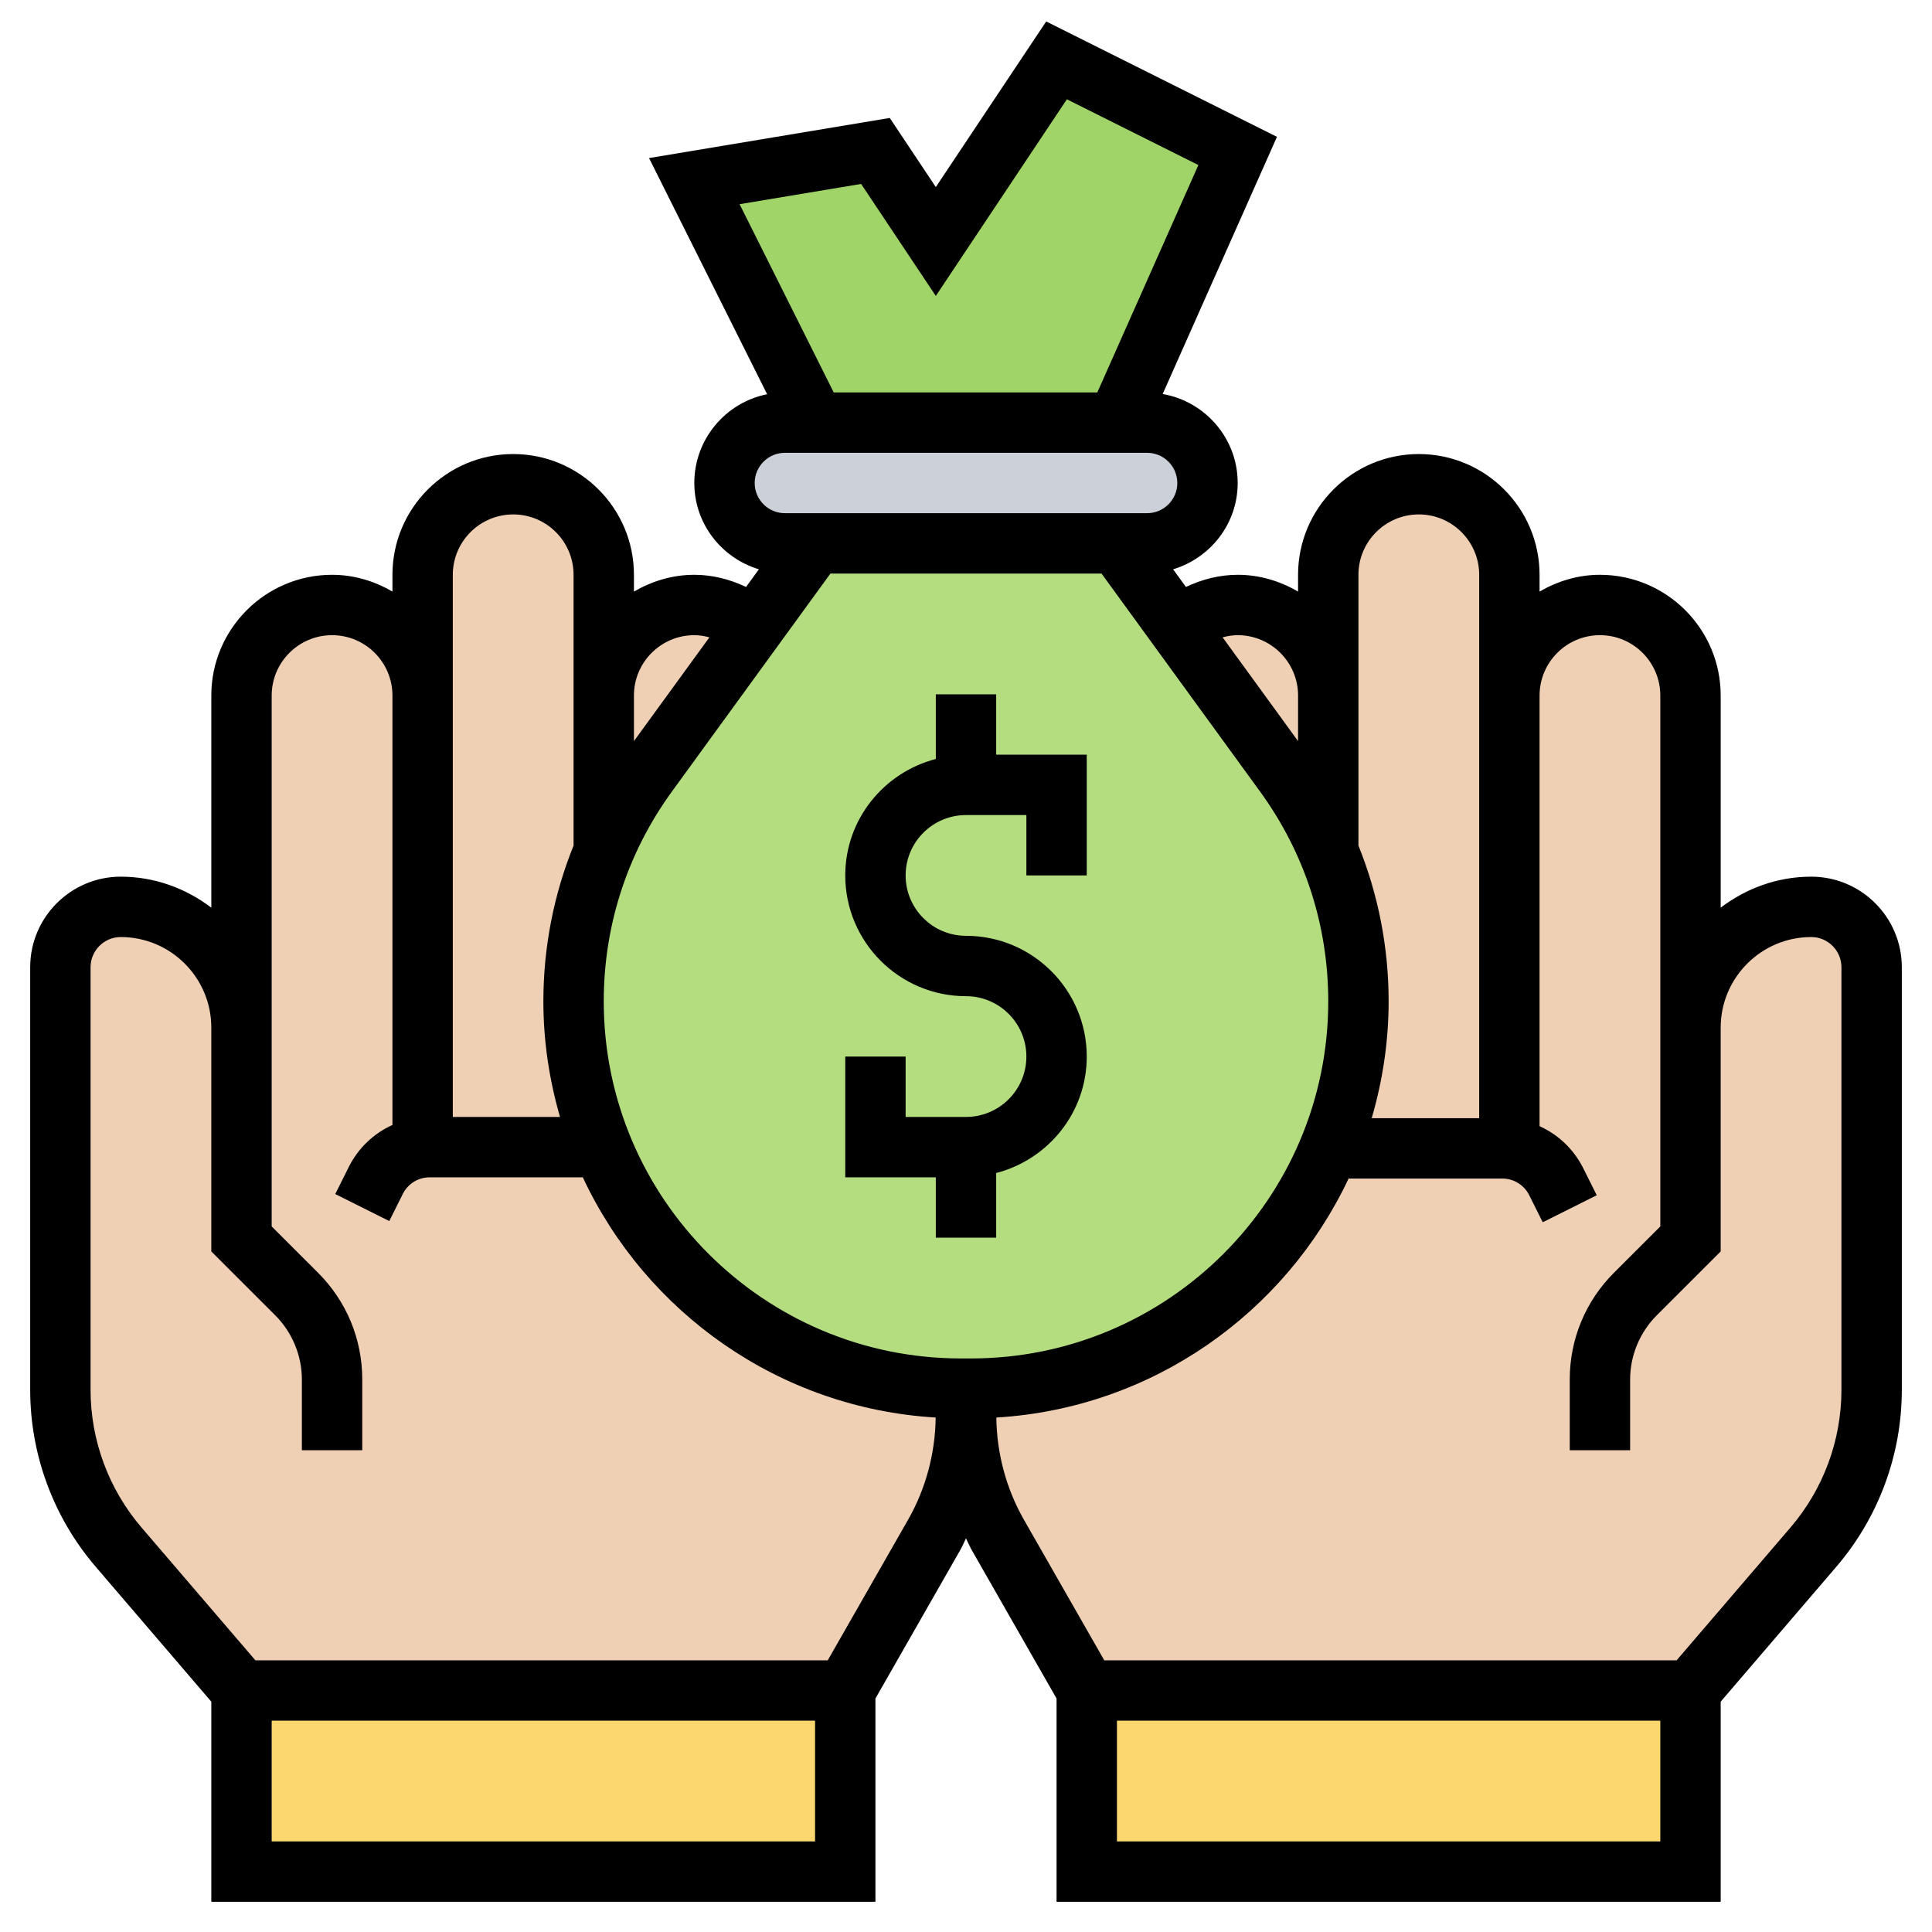 <svg id="Layer_5" enable-background="new 0 0 64 64" height="512" viewBox="0 0 64 64" width="512" xmlns="http://www.w3.org/2000/svg"><g><g><g><path d="m36 56h20v6h-20z" fill="#fcd770"/></g><g><path d="m8 56h20v6h-20z" fill="#fcd770"/></g><g><path d="m24.98 20.78-3.53 4.85c-.58.8-1.07 1.67-1.45 2.58v-4.18-.99c0-1.66 1.34-3 3-3 .76 0 1.45.28 1.98.74z" fill="#f0d0b4"/></g><g><path d="m39.02 20.78 3.53 4.85c.58.8 1.07 1.67 1.45 2.58v-4.18-.99c0-1.66-1.34-3-3-3-.76 0-1.45.28-1.98.74z" fill="#f0d0b4"/></g><g><path d="m20 24.03v4.18c-.66 1.56-1 3.25-1 4.96s.33 3.34.94 4.83h-5.7c-.08 0-.16 0-.24.02v-14.98-4c0-1.66 1.34-3 3-3 .83 0 1.58.34 2.12.88s.88 1.29.88 2.12v4z" fill="#f0d0b4"/></g><g><path d="m8 34.04v-11c0-1.66 1.34-3 3-3 .83 0 1.58.34 2.12.88s.88 1.29.88 2.12v14.98c.08-.02.16-.02.24-.02h5.7c.65 1.6 1.62 3.04 2.82 4.24 2.32 2.32 5.52 3.76 9.07 3.76h.17v.88c0 1.39-.36 2.76-1.05 3.96l-2.95 5.16h-20l-4.07-4.75c-1.25-1.45-1.93-3.3-1.93-5.21v-14c0-1.1.9-2 2-2s2.1.45 2.83 1.17c.72.73 1.17 1.73 1.17 2.83z" fill="#f0d0b4"/></g><g><path d="m56 34.04c0-1.1.45-2.1 1.17-2.83.73-.72 1.73-1.17 2.83-1.17s2 .9 2 2v14c0 1.91-.68 3.76-1.93 5.21l-4.07 4.75h-20l-2.95-5.16c-.69-1.2-1.05-2.57-1.05-3.96v-.88h.17c5.37 0 9.97-3.29 11.87-7.97l.02.01h5.7c.08 0 .16 0 .24.02v-.02-15c0-.83.34-1.58.88-2.12s1.29-.88 2.12-.88c1.66 0 3 1.34 3 3z" fill="#f0d0b4"/></g><g><path d="m50 38.04v.02c-.08-.02-.16-.02-.24-.02h-5.7l-.02-.01c.62-1.5.96-3.14.96-4.86 0-1.35-.22-2.69-.63-3.97-.11-.33-.23-.67-.37-.99v-4.18-.99-4c0-.83.34-1.58.88-2.12s1.29-.88 2.12-.88c1.66 0 3 1.34 3 3v4z" fill="#f0d0b4"/></g><g><path d="m38 14c1.1 0 2 .9 2 2 0 .55-.22 1.05-.59 1.41-.36.37-.86.59-1.41.59h-1-10-1c-1.1 0-2-.9-2-2 0-.55.22-1.05.59-1.41.36-.37.86-.59 1.41-.59h1 10z" fill="#ccd1d9"/></g><g><path d="m41 5-4 9h-10l-4-8 6-1 2 3 4-6z" fill="#a0d468"/></g><g><path d="m44.37 29.2c.41 1.28.63 2.62.63 3.97 0 1.72-.34 3.36-.96 4.86-1.9 4.68-6.5 7.97-11.87 7.97h-.17-.17c-3.55 0-6.75-1.44-9.07-3.76-1.2-1.2-2.17-2.64-2.82-4.24-.61-1.49-.94-3.12-.94-4.83s.34-3.4 1-4.96c.38-.91.87-1.78 1.45-2.58l3.53-4.85 2.02-2.78h10l2.02 2.78 3.53 4.85c.58.8 1.07 1.67 1.45 2.58.14.32.26.66.37.99z" fill="#b4dd7f"/></g></g><g><path d="m60 29.041c-1.13 0-2.162.391-3 1.026v-7.026c0-2.206-1.794-4-4-4-.732 0-1.409.212-2 .556v-.556c0-2.206-1.794-4-4-4s-4 1.794-4 4v.556c-.591-.345-1.268-.556-2-.556-.6 0-1.18.149-1.714.403l-.425-.585c1.233-.373 2.139-1.506 2.139-2.859 0-1.478-1.076-2.702-2.485-2.948l3.786-8.519-7.644-3.822-3.657 5.486-1.526-2.29-7.974 1.329 3.912 7.823c-1.374.275-2.412 1.488-2.412 2.941 0 1.353.906 2.486 2.139 2.859l-.425.585c-.533-.254-1.114-.403-1.714-.403-.732 0-1.409.212-2 .556v-.556c0-2.206-1.794-4-4-4s-4 1.794-4 4v.556c-.591-.345-1.268-.556-2-.556-2.206 0-4 1.794-4 4v7.026c-.838-.635-1.87-1.026-3-1.026-1.654 0-3 1.346-3 3v14c0 2.146.77 4.227 2.167 5.856l3.833 4.473v6.63h22v-6.735l2.814-4.925c.07-.123.122-.255.186-.381.064.126.116.258.186.381l2.814 4.925v6.735h22v-6.63l3.833-4.472c1.397-1.63 2.167-3.71 2.167-5.857v-14c0-1.655-1.346-3-3-3zm-15-10c0-1.103.897-2 2-2s2 .897 2 2v4 14h-3.561c.359-1.229.561-2.525.561-3.869 0-1.792-.344-3.534-1-5.162v-3.979-.991zm-12.829 25.959h-.343c-6.522 0-11.828-5.306-11.828-11.828 0-2.517.782-4.922 2.262-6.957l5.247-7.215h8.981l5.247 7.215c1.481 2.035 2.263 4.44 2.263 6.957 0 6.522-5.306 11.828-11.829 11.828zm8.829-23.959c1.103 0 2 .897 2 2v.991.518l-2.5-3.438c.163-.042.329-.071.5-.071zm-12.474-14.948 2.474 3.71 4.342-6.514 4.356 2.178-3.348 7.533h-8.732l-3.118-6.236zm-2.526 10.907c-.551 0-1-.449-1-1s.449-1 1-1h12c.551 0 1 .449 1 1s-.449 1-1 1h-.491-11.018zm-3 4.041c.171 0 .337.029.5.072l-2.5 3.437v-.517-.992c0-1.103.897-2 2-2zm-8-2c0-1.103.897-2 2-2s2 .897 2 2v4 .992 3.978c-.656 1.627-1 3.369-1 5.162 0 1.329.199 2.611.551 3.828h-3.551v-13.96zm12 41.959h-18v-4h18zm.42-6h-18.96l-3.775-4.403c-1.086-1.269-1.685-2.887-1.685-4.556v-14c0-.551.449-1 1-1 1.654 0 3 1.346 3 3v7 .414l2.122 2.121c.558.559.878 1.331.878 2.121v2.344h2v-2.344c0-1.336-.52-2.591-1.464-3.535l-1.536-1.535v-6.586-11c0-1.103.897-2 2-2s2 .897 2 2v14.225c-.616.278-1.131.761-1.447 1.393l-.447.895 1.789.895.447-.895c.17-.342.513-.554.894-.554h5.07c2.093 4.477 6.506 7.646 11.689 7.958-.014 1.188-.327 2.359-.917 3.391zm27.58 6h-18v-4h18zm6-14.959c0 1.669-.599 3.287-1.685 4.556l-3.775 4.403h-18.96l-2.658-4.651c-.59-1.032-.903-2.203-.917-3.391 5.167-.31 9.568-3.461 11.669-7.917h5.09c.381 0 .724.212.894.553l.447.895 1.789-.895-.447-.895c-.316-.632-.831-1.115-1.447-1.393v-14.265c0-1.103.897-2 2-2s2 .897 2 2v11 6.586l-1.536 1.535c-.944.944-1.464 2.199-1.464 3.535v2.344h2v-2.344c0-.79.32-1.563.878-2.121l2.122-2.121v-.414-7c0-1.654 1.346-3 3-3 .551 0 1 .449 1 1z"/><path d="m33 23h-2v2.142c-1.72.447-3 2-3 3.858 0 2.206 1.794 4 4 4 1.103 0 2 .897 2 2s-.897 2-2 2h-2v-2h-2v4h3v2h2v-2.142c1.72-.447 3-1.999 3-3.858 0-2.206-1.794-4-4-4-1.103 0-2-.897-2-2s.897-2 2-2h2v2h2v-4h-3z"/></g></g></svg>